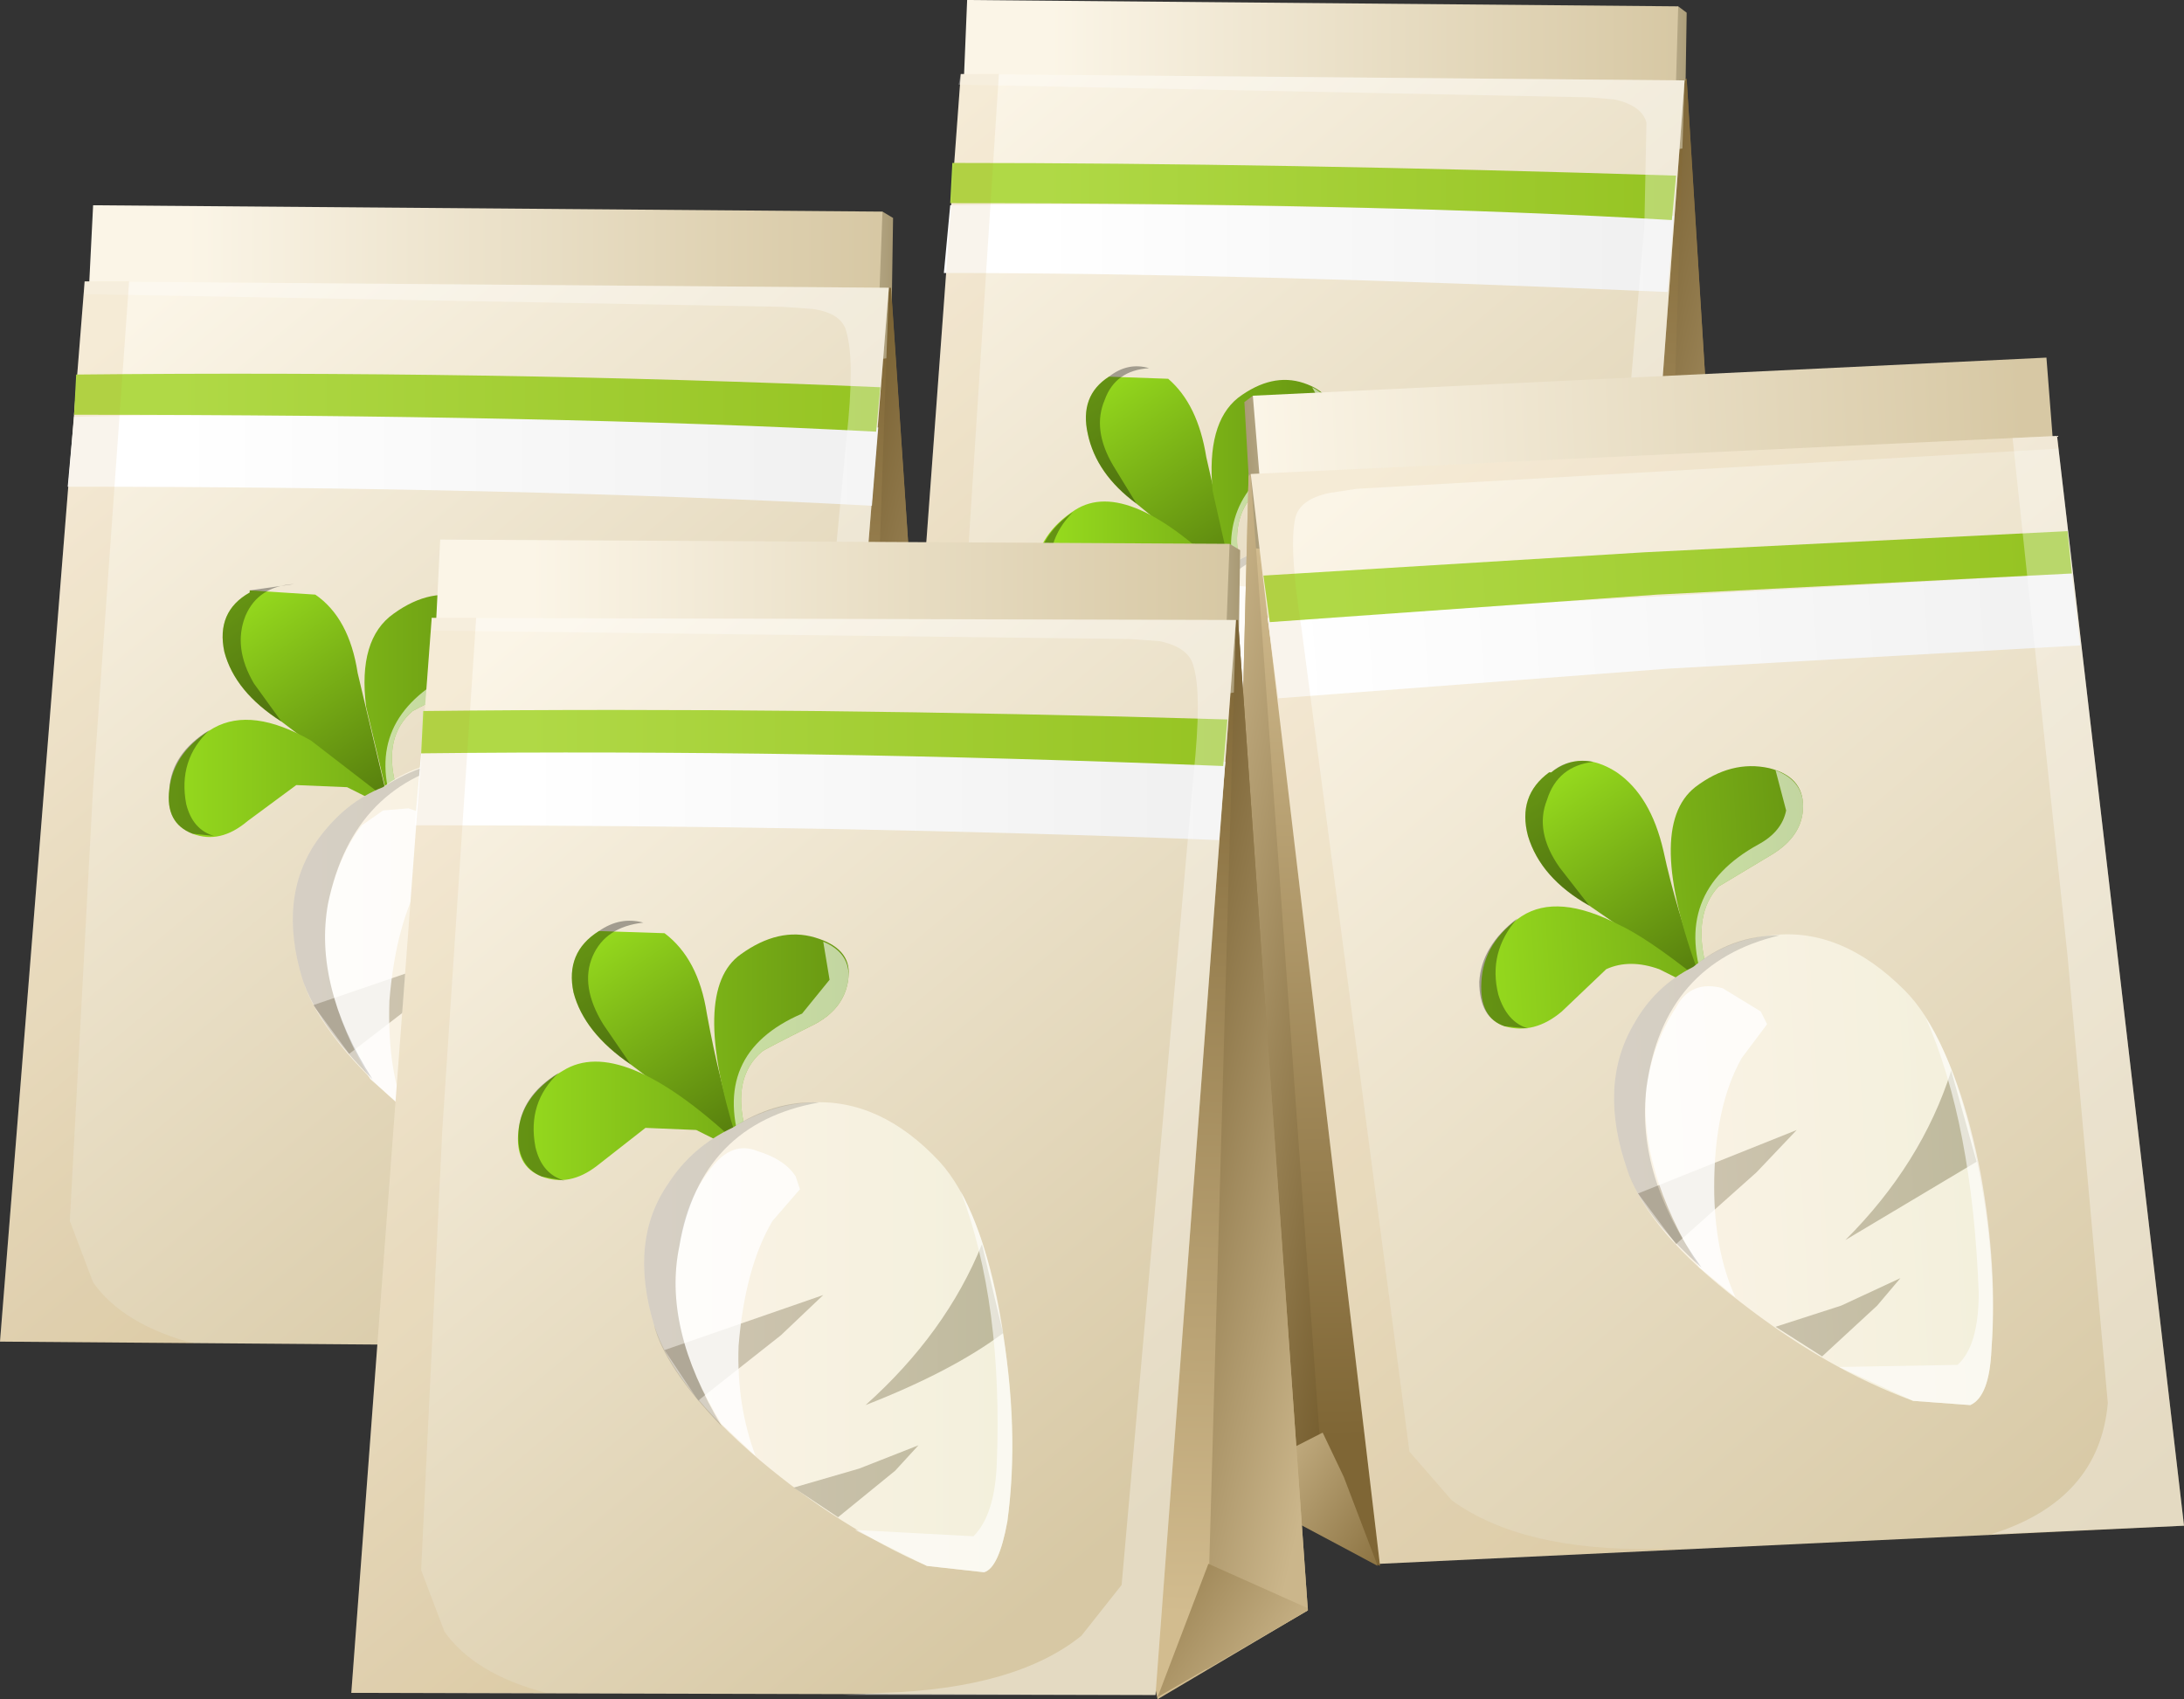 <?xml version="1.0" encoding="UTF-8" standalone="no"?>
<svg xmlns:xlink="http://www.w3.org/1999/xlink" height="40.15px" width="51.6px" xmlns="http://www.w3.org/2000/svg">
  <rect width="100%" height="100%" fill="#333333" stroke="none"/>
  <g transform="matrix(1.0, 0.0, 0.0, 1.0, 0.0, 0.0)">
    <use height="26.4" transform="matrix(1.0, 0.0, 0.0, 1.0, 20.9, 0.0)" width="20.35" xlink:href="#sprite0"/>
    <use height="27.05" transform="matrix(1.0, 0.0, 0.0, 1.0, 0.0, 4.85)" width="22.6" xlink:href="#sprite1"/>
    <use height="28.55" transform="matrix(1.0, 0.0, 0.0, 1.0, 28.9, 8.45)" width="22.7" xlink:href="#sprite2"/>
    <use height="27.4" transform="matrix(1.0, 0.0, 0.0, 1.0, 8.3, 12.75)" width="22.6" xlink:href="#sprite3"/>
  </g>
  <defs>
    <g id="sprite0" transform="matrix(1.0, 0.0, 0.0, 1.0, 0.0, 0.0)">
      <use height="26.4" transform="matrix(1.0, 0.0, 0.0, 1.0, 0.0, 0.0)" width="20.35" xlink:href="#shape0"/>
    </g>
    <g id="shape0" transform="matrix(1.0, 0.0, 0.0, 1.0, 0.0, 0.0)">
      <path d="M18.95 1.85 L20.35 24.4 17.1 26.4 13.3 7.0 18.95 1.85" fill="url(#gradient0)" fill-rule="evenodd" stroke="none"/>
      <path d="M15.65 3.3 L18.75 0.15 18.95 0.3 18.9 3.5 15.8 4.0 15.65 3.3" fill="url(#gradient1)" fill-rule="evenodd" stroke="none"/>
      <path d="M18.6 5.25 L1.75 4.85 1.95 0.0 18.75 0.15 18.6 5.25" fill="url(#gradient2)" fill-rule="evenodd" stroke="none"/>
      <path d="M18.9 1.9 L18.95 1.9 20.35 24.4 18.15 25.75 18.9 1.9" fill="url(#gradient3)" fill-rule="evenodd" stroke="none"/>
      <path d="M17.1 26.4 L18.2 23.35 20.35 24.4 17.1 26.4" fill="url(#gradient4)" fill-rule="evenodd" stroke="none"/>
      <path d="M18.9 1.9 L17.1 26.35 0.0 26.2 1.8 1.75 18.9 1.9" fill="url(#gradient5)" fill-rule="evenodd" stroke="none"/>
      <path d="M1.55 4.85 Q6.95 4.75 18.65 5.1 L18.5 6.9 Q8.3 6.45 1.4 6.45 L1.55 4.85" fill="url(#gradient6)" fill-rule="evenodd" stroke="none"/>
      <path d="M1.6 3.85 Q9.25 3.85 18.7 4.15 L18.6 5.2 Q11.8 4.8 1.55 4.8 L1.6 3.85" fill="url(#gradient7)" fill-rule="evenodd" stroke="none"/>
      <path d="M17.95 5.35 L18.0 2.9 Q17.9 2.5 17.25 2.35 L16.65 2.3 1.75 2.0 1.8 1.75 18.9 1.9 17.1 26.35 10.6 26.3 11.25 26.25 Q14.05 26.2 15.5 25.0 L16.35 23.85 17.95 5.35" fill="url(#gradient8)" fill-rule="evenodd" stroke="none"/>
      <path d="M1.8 1.75 L2.7 1.75 1.95 13.4 1.45 23.4 1.95 24.8 Q2.55 25.8 4.1 26.25 L0.0 26.2 1.8 1.75" fill="url(#gradient9)" fill-rule="evenodd" stroke="none"/>
      <path d="M5.3 8.9 L6.7 8.95 Q7.4 9.55 7.6 10.8 L8.25 13.65 8.4 13.9 8.25 13.8 8.3 13.95 8.15 13.7 5.95 11.9 Q5.0 11.2 4.8 10.25 4.6 9.35 5.3 8.9" fill="url(#gradient10)" fill-rule="evenodd" stroke="none"/>
      <path d="M6.25 8.7 Q5.45 8.75 5.2 9.45 4.9 10.15 5.4 11.0 L5.95 11.9 Q5.0 11.2 4.8 10.25 4.6 9.35 5.3 8.9 5.75 8.55 6.25 8.7" fill="url(#gradient11)" fill-rule="evenodd" stroke="none"/>
      <path d="M3.55 13.45 Q3.65 12.6 4.5 12.05 5.75 11.25 8.15 13.65 L8.3 13.8 8.2 13.6 7.75 11.6 Q7.6 10.0 8.35 9.4 9.15 8.8 9.9 9.05 10.65 9.3 10.6 9.95 10.55 10.65 9.9 11.0 L8.75 11.65 Q8.15 12.25 8.4 13.35 L8.35 13.9 7.9 13.7 7.35 13.4 6.25 13.35 5.25 14.2 Q4.65 14.7 4.05 14.45 3.5 14.25 3.55 13.45" fill="url(#gradient12)" fill-rule="evenodd" stroke="none"/>
      <path d="M3.6 13.45 Q3.65 12.65 4.45 12.1 3.75 12.8 3.95 13.8 4.0 14.35 4.55 14.55 L4.05 14.45 Q3.5 14.25 3.6 13.45" fill="url(#gradient13)" fill-rule="evenodd" stroke="none"/>
      <path d="M10.1 9.15 Q10.6 9.4 10.6 9.95 10.55 10.65 9.9 11.0 L8.75 11.65 Q8.15 12.25 8.4 13.35 L8.35 13.9 Q7.7 11.8 9.6 10.75 L10.25 10.0 Q10.35 9.55 10.1 9.15" fill="url(#gradient14)" fill-rule="evenodd" stroke="none"/>
      <path d="M8.1 13.4 Q8.9 12.85 9.8 12.8 11.3 12.75 12.55 14.2 13.45 15.25 13.85 17.85 14.2 20.25 13.95 22.35 13.75 23.35 13.4 23.55 L12.2 23.4 Q10.4 22.55 8.65 20.95 6.8 19.25 6.45 17.85 5.9 15.95 6.75 14.6 7.3 13.75 8.1 13.4" fill="url(#gradient15)" fill-rule="evenodd" stroke="none"/>
      <path d="M10.95 19.7 Q12.65 18.1 13.45 16.05 L13.85 18.1 Q12.75 18.95 10.95 19.7" fill="url(#gradient16)" fill-rule="evenodd" stroke="none"/>
      <path d="M10.35 22.3 L9.4 21.55 10.8 21.15 12.05 20.65 11.55 21.25 10.35 22.3" fill="url(#gradient17)" fill-rule="evenodd" stroke="none"/>
      <path d="M7.4 19.6 L6.65 18.4 10.05 17.2 9.15 18.1 7.4 19.55 7.4 19.6" fill="url(#gradient18)" fill-rule="evenodd" stroke="none"/>
      <path d="M12.95 14.85 Q13.65 16.15 13.9 18.4 L13.95 22.35 Q13.75 23.35 13.4 23.55 L12.2 23.4 10.7 22.55 13.2 22.65 Q13.65 22.25 13.7 21.05 L13.6 18.1 12.95 14.85" fill="url(#gradient19)" fill-rule="evenodd" stroke="none"/>
      <path d="M8.25 18.35 Q8.2 19.75 8.6 20.85 L7.85 20.15 Q6.65 17.9 6.95 16.05 7.2 14.95 7.65 14.3 8.05 13.7 8.7 13.9 L9.5 14.5 9.6 14.8 9.0 15.5 Q8.4 16.55 8.25 18.35" fill="url(#gradient20)" fill-rule="evenodd" stroke="none"/>
      <path d="M8.1 13.4 Q9.0 12.8 9.95 12.8 7.45 13.25 6.95 16.05 6.65 18.1 7.9 20.15 6.75 18.95 6.45 17.85 5.9 15.95 6.75 14.6 7.3 13.75 8.1 13.4" fill="url(#gradient21)" fill-rule="evenodd" stroke="none"/>
    </g>
    <linearGradient gradientTransform="matrix(-3.0E-4, 0.013, 0.013, 3.0E-4, 16.9, 13.4)" gradientUnits="userSpaceOnUse" id="gradient0" spreadMethod="pad" x1="-819.2" x2="819.2">
      <stop offset="0.0" stop-color="#7f6635"/>
      <stop offset="1.0" stop-color="#d2bc8f"/>
    </linearGradient>
    <linearGradient gradientTransform="matrix(0.002, 0.0, 0.0, -0.002, 17.5, 2.05)" gradientUnits="userSpaceOnUse" id="gradient1" spreadMethod="pad" x1="-819.2" x2="819.2">
      <stop offset="0.0" stop-color="#fbf5e7"/>
      <stop offset="1.0" stop-color="#a99a75"/>
    </linearGradient>
    <linearGradient gradientTransform="matrix(0.009, 0.0, 0.0, -0.009, 11.3, 2.6)" gradientUnits="userSpaceOnUse" id="gradient2" spreadMethod="pad" x1="-819.2" x2="819.2">
      <stop offset="0.0" stop-color="#fbf5e7"/>
      <stop offset="1.0" stop-color="#d7c8a4"/>
    </linearGradient>
    <linearGradient gradientTransform="matrix(0.004, 9.0E-4, 9.0E-4, -0.004, 18.85, 13.9)" gradientUnits="userSpaceOnUse" id="gradient3" spreadMethod="pad" x1="-819.2" x2="819.2">
      <stop offset="0.0" stop-color="#745c2d"/>
      <stop offset="1.0" stop-color="#cbb68b"/>
    </linearGradient>
    <linearGradient gradientTransform="matrix(0.002, 0.001, 0.001, -0.002, 17.45, 24.6)" gradientUnits="userSpaceOnUse" id="gradient4" spreadMethod="pad" x1="-819.2" x2="819.2">
      <stop offset="0.0" stop-color="#7d6330"/>
      <stop offset="1.0" stop-color="#cbb68b"/>
    </linearGradient>
    <linearGradient gradientTransform="matrix(0.01, 0.012, 0.012, -0.01, 8.85, 13.35)" gradientUnits="userSpaceOnUse" id="gradient5" spreadMethod="pad" x1="-819.2" x2="819.2">
      <stop offset="0.0" stop-color="#fbf5e7"/>
      <stop offset="1.0" stop-color="#d7c8a4"/>
    </linearGradient>
    <linearGradient gradientTransform="matrix(0.009, 0.0, 0.0, -0.009, 11.05, 5.85)" gradientUnits="userSpaceOnUse" id="gradient6" spreadMethod="pad" x1="-819.2" x2="819.2">
      <stop offset="0.0" stop-color="#ffffff"/>
      <stop offset="1.0" stop-color="#f0f0f0"/>
    </linearGradient>
    <linearGradient gradientTransform="matrix(0.009, 0.0, 0.0, -0.009, 11.15, 4.55)" gradientUnits="userSpaceOnUse" id="gradient7" spreadMethod="pad" x1="-819.2" x2="819.2">
      <stop offset="0.0" stop-color="#b0d946"/>
      <stop offset="1.0" stop-color="#96c423"/>
    </linearGradient>
    <linearGradient gradientTransform="matrix(0.011, 0.0, 0.0, -0.011, 10.25, 14.05)" gradientUnits="userSpaceOnUse" id="gradient8" spreadMethod="pad" x1="-819.2" x2="819.2">
      <stop offset="0.133" stop-color="#ffffff" stop-opacity="0.329"/>
      <stop offset="0.318" stop-color="#ffffff" stop-opacity="0.329"/>
    </linearGradient>
    <linearGradient gradientTransform="matrix(0.003, 0.0, 0.0, -0.003, 2.1, 14.0)" gradientUnits="userSpaceOnUse" id="gradient9" spreadMethod="pad" x1="-819.2" x2="819.2">
      <stop offset="0.282" stop-color="#be8824" stop-opacity="0.086"/>
      <stop offset="0.51" stop-color="#be8824" stop-opacity="0.086"/>
    </linearGradient>
    <linearGradient gradientTransform="matrix(0.002, 0.003, 0.003, -0.002, 6.75, 11.25)" gradientUnits="userSpaceOnUse" id="gradient10" spreadMethod="pad" x1="-819.2" x2="819.2">
      <stop offset="0.0" stop-color="#97dc1e"/>
      <stop offset="1.0" stop-color="#567d0d"/>
    </linearGradient>
    <linearGradient gradientTransform="matrix(9.0E-4, 0.0, 0.0, -9.0E-4, 5.5, 10.3)" gradientUnits="userSpaceOnUse" id="gradient11" spreadMethod="pad" x1="-819.2" x2="819.2">
      <stop offset="0.133" stop-color="#000000" stop-opacity="0.329"/>
      <stop offset="0.51" stop-color="#000000" stop-opacity="0.329"/>
    </linearGradient>
    <linearGradient gradientTransform="matrix(0.004, 0.0, 0.0, -0.004, 7.1, 11.8)" gradientUnits="userSpaceOnUse" id="gradient12" spreadMethod="pad" x1="-819.2" x2="819.2">
      <stop offset="0.0" stop-color="#97dc1e"/>
      <stop offset="1.0" stop-color="#679512"/>
    </linearGradient>
    <linearGradient gradientTransform="matrix(6.0E-4, 0.0, 0.0, -6.0E-4, 4.05, 13.35)" gradientUnits="userSpaceOnUse" id="gradient13" spreadMethod="pad" x1="-819.2" x2="819.2">
      <stop offset="0.133" stop-color="#000000" stop-opacity="0.329"/>
      <stop offset="0.51" stop-color="#000000" stop-opacity="0.329"/>
    </linearGradient>
    <linearGradient gradientTransform="matrix(0.002, 0.0, 0.0, -0.002, 9.35, 11.55)" gradientUnits="userSpaceOnUse" id="gradient14" spreadMethod="pad" x1="-819.2" x2="819.2">
      <stop offset="0.318" stop-color="#ffffff" stop-opacity="0.6"/>
      <stop offset="0.62" stop-color="#ffffff" stop-opacity="0.6"/>
    </linearGradient>
    <linearGradient gradientTransform="matrix(0.005, 0.0, 0.0, -0.005, 10.15, 18.2)" gradientUnits="userSpaceOnUse" id="gradient15" spreadMethod="pad" x1="-819.2" x2="819.2">
      <stop offset="0.0" stop-color="#fbf3e6"/>
      <stop offset="1.0" stop-color="#f3f0dc"/>
    </linearGradient>
    <linearGradient gradientTransform="matrix(0.005, 0.0, 0.0, -0.005, 10.3, 17.85)" gradientUnits="userSpaceOnUse" id="gradient16" spreadMethod="pad" x1="-819.2" x2="819.2">
      <stop offset="0.0" stop-color="#d0c6b3"/>
      <stop offset="1.0" stop-color="#bfba9d"/>
    </linearGradient>
    <linearGradient gradientTransform="matrix(0.005, 0.0, 0.0, -0.005, 10.3, 21.45)" gradientUnits="userSpaceOnUse" id="gradient17" spreadMethod="pad" x1="-819.2" x2="819.2">
      <stop offset="0.0" stop-color="#d0c6b3"/>
      <stop offset="1.0" stop-color="#bfba9d"/>
    </linearGradient>
    <linearGradient gradientTransform="matrix(0.005, 0.0, 0.0, -0.005, 10.3, 18.4)" gradientUnits="userSpaceOnUse" id="gradient18" spreadMethod="pad" x1="-819.2" x2="819.2">
      <stop offset="0.0" stop-color="#d0c6b3"/>
      <stop offset="1.0" stop-color="#bfba9d"/>
    </linearGradient>
    <linearGradient gradientTransform="matrix(0.002, 0.0, 0.0, -0.002, 12.4, 19.25)" gradientUnits="userSpaceOnUse" id="gradient19" spreadMethod="pad" x1="-819.2" x2="819.2">
      <stop offset="0.318" stop-color="#ffffff" stop-opacity="0.6"/>
      <stop offset="0.62" stop-color="#ffffff" stop-opacity="0.6"/>
    </linearGradient>
    <linearGradient gradientTransform="matrix(0.002, 0.0, 0.0, -0.002, 8.25, 17.35)" gradientUnits="userSpaceOnUse" id="gradient20" spreadMethod="pad" x1="-819.2" x2="819.2">
      <stop offset="0.792" stop-color="#ffffff" stop-opacity="0.8"/>
      <stop offset="0.902" stop-color="#ffffff" stop-opacity="0.8"/>
    </linearGradient>
    <linearGradient gradientTransform="matrix(0.002, 0.0, 0.0, -0.002, 8.1, 16.45)" gradientUnits="userSpaceOnUse" id="gradient21" spreadMethod="pad" x1="-819.2" x2="819.2">
      <stop offset="0.051" stop-color="#000000" stop-opacity="0.149"/>
      <stop offset="0.133" stop-color="#000000" stop-opacity="0.149"/>
    </linearGradient>
    <g id="sprite1" transform="matrix(1.0, 0.0, 0.0, 1.0, 0.0, 0.0)">
      <use height="27.05" transform="matrix(1.0, 0.0, 0.0, 1.0, 0.0, 0.0)" width="22.6" xlink:href="#shape1"/>
    </g>
    <g id="shape1" transform="matrix(1.0, 0.0, 0.0, 1.0, 0.0, 0.0)">
      <path d="M21.05 1.9 L22.6 25.0 19.0 27.05 14.8 7.2 21.05 1.9" fill="url(#gradient22)" fill-rule="evenodd" stroke="none"/>
      <path d="M17.4 3.4 L20.85 0.15 21.1 0.3 21.05 3.6 17.6 4.1 17.4 3.4" fill="url(#gradient23)" fill-rule="evenodd" stroke="none"/>
      <path d="M20.65 5.4 L1.95 5.0 2.2 0.0 20.85 0.15 20.65 5.4" fill="url(#gradient24)" fill-rule="evenodd" stroke="none"/>
      <path d="M21.0 1.95 L21.05 1.95 22.6 25.0 20.2 26.4 20.3 22.0 21.0 1.95" fill="url(#gradient25)" fill-rule="evenodd" stroke="none"/>
      <path d="M19.05 27.05 L20.25 23.95 22.6 25.0 19.05 27.05" fill="url(#gradient26)" fill-rule="evenodd" stroke="none"/>
      <path d="M19.0 27.0 L0.0 26.85 2.0 1.8 21.0 1.95 19.0 27.0" fill="url(#gradient27)" fill-rule="evenodd" stroke="none"/>
      <path d="M20.75 5.25 L20.6 7.1 Q12.05 6.65 1.6 6.65 L1.75 5.0 Q6.7 4.85 20.75 5.25" fill="url(#gradient28)" fill-rule="evenodd" stroke="none"/>
      <path d="M20.8 4.3 L20.7 5.35 Q13.1 4.95 1.75 4.95 L1.8 4.0 Q11.5 3.9 20.8 4.3" fill="url(#gradient29)" fill-rule="evenodd" stroke="none"/>
      <path d="M20.0 5.5 Q20.2 3.7 20.0 3.0 19.9 2.55 19.2 2.45 L18.5 2.4 2.0 2.1 2.0 1.8 21.0 1.95 19.0 27.0 11.8 26.95 12.5 26.9 Q15.65 26.85 17.25 25.65 L18.2 24.45 20.0 5.5" fill="url(#gradient30)" fill-rule="evenodd" stroke="none"/>
      <path d="M2.0 1.8 L3.05 1.8 2.2 13.75 1.65 24.0 2.2 25.45 Q2.9 26.45 4.6 26.9 L0.0 26.85 2.0 1.8" fill="url(#gradient31)" fill-rule="evenodd" stroke="none"/>
      <path d="M6.65 12.2 Q5.55 11.5 5.3 10.55 5.1 9.6 5.9 9.15 L5.9 9.1 7.45 9.2 Q8.25 9.75 8.45 11.05 L9.15 14.0 9.35 14.25 9.2 14.15 9.25 14.3 9.1 14.05 6.65 12.2" fill="url(#gradient32)" fill-rule="evenodd" stroke="none"/>
      <path d="M6.95 8.95 Q6.1 9.0 5.8 9.7 5.5 10.45 6.0 11.3 L6.65 12.2 Q5.55 11.5 5.3 10.55 5.1 9.6 5.9 9.15 L5.9 9.1 6.95 8.95" fill="url(#gradient33)" fill-rule="evenodd" stroke="none"/>
      <path d="M7.0 13.7 L5.85 14.55 Q5.2 15.1 4.55 14.85 3.9 14.6 4.0 13.8 4.1 12.9 5.05 12.35 5.95 11.85 7.35 12.65 L9.1 14.0 9.2 14.15 9.15 13.95 8.65 11.85 Q8.45 10.25 9.3 9.65 10.2 9.0 11.05 9.3 11.85 9.55 11.8 10.2 11.75 10.9 11.0 11.3 L9.75 11.95 Q9.05 12.55 9.35 13.7 L9.3 14.25 8.8 14.05 8.2 13.75 7.0 13.7" fill="url(#gradient34)" fill-rule="evenodd" stroke="none"/>
      <path d="M4.4 14.15 Q4.55 14.75 5.05 14.9 L4.55 14.85 Q3.9 14.6 4.0 13.8 4.05 12.95 4.95 12.4 4.2 13.1 4.4 14.15" fill="url(#gradient35)" fill-rule="evenodd" stroke="none"/>
      <path d="M11.25 9.35 Q11.8 9.65 11.8 10.2 11.75 10.9 11.0 11.3 L9.75 11.95 Q9.05 12.55 9.35 13.7 L9.3 14.25 Q8.55 12.15 10.7 11.05 11.25 10.8 11.4 10.3 11.5 9.8 11.25 9.35" fill="url(#gradient36)" fill-rule="evenodd" stroke="none"/>
      <path d="M7.15 18.3 Q6.55 16.35 7.5 15.0 8.15 14.1 9.05 13.75 9.85 13.15 10.9 13.1 12.55 13.05 13.95 14.55 14.95 15.65 15.4 18.3 15.8 20.75 15.5 22.9 15.3 23.9 14.95 24.15 L13.6 23.95 Q11.6 23.15 9.65 21.45 7.6 19.7 7.15 18.3" fill="url(#gradient37)" fill-rule="evenodd" stroke="none"/>
      <path d="M12.2 20.2 Q14.1 18.55 14.95 16.45 L15.4 18.55 Q14.2 19.45 12.2 20.2" fill="url(#gradient38)" fill-rule="evenodd" stroke="none"/>
      <path d="M11.5 22.85 L10.45 22.1 12.0 21.7 13.45 21.15 12.85 21.75 11.5 22.85" fill="url(#gradient39)" fill-rule="evenodd" stroke="none"/>
      <path d="M11.2 17.6 L10.2 18.55 8.25 20.05 7.4 18.9 11.2 17.6" fill="url(#gradient40)" fill-rule="evenodd" stroke="none"/>
      <path d="M14.4 15.25 Q15.15 16.6 15.45 18.9 15.75 21.05 15.5 22.9 15.3 23.9 14.95 24.15 L13.6 23.95 11.9 23.1 14.7 23.25 Q15.2 22.75 15.25 21.55 L15.15 18.55 14.4 15.25" fill="url(#gradient41)" fill-rule="evenodd" stroke="none"/>
      <path d="M8.55 14.65 L9.05 14.3 9.65 14.25 Q10.3 14.45 10.55 14.85 L10.65 15.15 10.0 15.85 Q9.35 16.95 9.2 18.8 9.15 20.35 9.55 21.35 L8.75 20.65 Q7.4 18.35 7.75 16.5 8.0 15.35 8.55 14.65" fill="url(#gradient42)" fill-rule="evenodd" stroke="none"/>
      <path d="M7.15 18.3 Q6.55 16.35 7.5 15.0 8.15 14.1 9.05 13.75 10.05 13.1 11.1 13.1 8.35 13.6 7.75 16.5 7.4 18.45 8.8 20.65 7.5 19.35 7.15 18.3" fill="url(#gradient43)" fill-rule="evenodd" stroke="none"/>
    </g>
    <linearGradient gradientTransform="matrix(-4.0E-4, 0.014, 0.014, 4.0E-4, 18.75, 13.75)" gradientUnits="userSpaceOnUse" id="gradient22" spreadMethod="pad" x1="-819.2" x2="819.2">
      <stop offset="0.0" stop-color="#7f6635"/>
      <stop offset="1.0" stop-color="#d2bc8f"/>
    </linearGradient>
    <linearGradient gradientTransform="matrix(0.002, 0.0, 0.0, -0.002, 19.45, 2.15)" gradientUnits="userSpaceOnUse" id="gradient23" spreadMethod="pad" x1="-819.2" x2="819.2">
      <stop offset="0.0" stop-color="#fbf5e7"/>
      <stop offset="1.0" stop-color="#a99a75"/>
    </linearGradient>
    <linearGradient gradientTransform="matrix(0.01, 0.0, 0.0, -0.01, 12.55, 2.7)" gradientUnits="userSpaceOnUse" id="gradient24" spreadMethod="pad" x1="-819.2" x2="819.2">
      <stop offset="0.0" stop-color="#fbf5e7"/>
      <stop offset="1.0" stop-color="#d7c8a4"/>
    </linearGradient>
    <linearGradient gradientTransform="matrix(0.004, 0.001, 0.001, -0.004, 21.0, 14.25)" gradientUnits="userSpaceOnUse" id="gradient25" spreadMethod="pad" x1="-819.2" x2="819.2">
      <stop offset="0.0" stop-color="#745c2d"/>
      <stop offset="1.0" stop-color="#cbb68b"/>
    </linearGradient>
    <linearGradient gradientTransform="matrix(0.002, 0.002, 0.002, -0.002, 19.5, 25.2)" gradientUnits="userSpaceOnUse" id="gradient26" spreadMethod="pad" x1="-819.2" x2="819.2">
      <stop offset="0.0" stop-color="#7d6330"/>
      <stop offset="1.0" stop-color="#cbb68b"/>
    </linearGradient>
    <linearGradient gradientTransform="matrix(0.01, 0.012, 0.012, -0.01, 9.9, 13.7)" gradientUnits="userSpaceOnUse" id="gradient27" spreadMethod="pad" x1="-819.2" x2="819.2">
      <stop offset="0.0" stop-color="#fbf5e7"/>
      <stop offset="1.0" stop-color="#d7c8a4"/>
    </linearGradient>
    <linearGradient gradientTransform="matrix(0.01, 0.0, 0.0, -0.01, 12.35, 6.0)" gradientUnits="userSpaceOnUse" id="gradient28" spreadMethod="pad" x1="-819.2" x2="819.2">
      <stop offset="0.0" stop-color="#ffffff"/>
      <stop offset="1.0" stop-color="#f0f0f0"/>
    </linearGradient>
    <linearGradient gradientTransform="matrix(0.01, 0.0, 0.0, -0.01, 12.4, 4.7)" gradientUnits="userSpaceOnUse" id="gradient29" spreadMethod="pad" x1="-819.2" x2="819.2">
      <stop offset="0.0" stop-color="#b0d946"/>
      <stop offset="1.0" stop-color="#96c423"/>
    </linearGradient>
    <linearGradient gradientTransform="matrix(0.012, 0.0, 0.0, -0.012, 11.45, 14.4)" gradientUnits="userSpaceOnUse" id="gradient30" spreadMethod="pad" x1="-819.2" x2="819.2">
      <stop offset="0.133" stop-color="#ffffff" stop-opacity="0.329"/>
      <stop offset="0.318" stop-color="#ffffff" stop-opacity="0.329"/>
    </linearGradient>
    <linearGradient gradientTransform="matrix(0.003, 0.0, 0.0, -0.003, 2.35, 14.35)" gradientUnits="userSpaceOnUse" id="gradient31" spreadMethod="pad" x1="-819.2" x2="819.2">
      <stop offset="0.282" stop-color="#be8824" stop-opacity="0.086"/>
      <stop offset="0.51" stop-color="#be8824" stop-opacity="0.086"/>
    </linearGradient>
    <linearGradient gradientTransform="matrix(0.002, 0.003, 0.003, -0.002, 7.5, 11.55)" gradientUnits="userSpaceOnUse" id="gradient32" spreadMethod="pad" x1="-819.2" x2="819.2">
      <stop offset="0.0" stop-color="#97dc1e"/>
      <stop offset="1.0" stop-color="#567d0d"/>
    </linearGradient>
    <linearGradient gradientTransform="matrix(0.001, 0.0, 0.0, -0.001, 6.1, 10.55)" gradientUnits="userSpaceOnUse" id="gradient33" spreadMethod="pad" x1="-819.2" x2="819.2">
      <stop offset="0.133" stop-color="#000000" stop-opacity="0.329"/>
      <stop offset="0.51" stop-color="#000000" stop-opacity="0.329"/>
    </linearGradient>
    <linearGradient gradientTransform="matrix(0.005, 0.0, 0.0, -0.005, 7.9, 12.1)" gradientUnits="userSpaceOnUse" id="gradient34" spreadMethod="pad" x1="-819.2" x2="819.2">
      <stop offset="0.0" stop-color="#97dc1e"/>
      <stop offset="1.0" stop-color="#679512"/>
    </linearGradient>
    <linearGradient gradientTransform="matrix(7.0E-4, 0.0, 0.0, -7.0E-4, 4.55, 13.65)" gradientUnits="userSpaceOnUse" id="gradient35" spreadMethod="pad" x1="-819.2" x2="819.2">
      <stop offset="0.133" stop-color="#000000" stop-opacity="0.329"/>
      <stop offset="0.51" stop-color="#000000" stop-opacity="0.329"/>
    </linearGradient>
    <linearGradient gradientTransform="matrix(0.002, 0.0, 0.0, -0.002, 10.45, 11.85)" gradientUnits="userSpaceOnUse" id="gradient36" spreadMethod="pad" x1="-819.2" x2="819.2">
      <stop offset="0.318" stop-color="#ffffff" stop-opacity="0.6"/>
      <stop offset="0.62" stop-color="#ffffff" stop-opacity="0.6"/>
    </linearGradient>
    <linearGradient gradientTransform="matrix(0.005, 0.0, 0.0, -0.005, 11.3, 18.65)" gradientUnits="userSpaceOnUse" id="gradient37" spreadMethod="pad" x1="-819.2" x2="819.2">
      <stop offset="0.0" stop-color="#fbf3e6"/>
      <stop offset="1.0" stop-color="#f3f0dc"/>
    </linearGradient>
    <linearGradient gradientTransform="matrix(0.005, 0.0, 0.0, -0.005, 11.45, 18.3)" gradientUnits="userSpaceOnUse" id="gradient38" spreadMethod="pad" x1="-819.2" x2="819.2">
      <stop offset="0.0" stop-color="#d0c6b3"/>
      <stop offset="1.0" stop-color="#bfba9d"/>
    </linearGradient>
    <linearGradient gradientTransform="matrix(0.005, 0.0, 0.0, -0.005, 11.45, 22.0)" gradientUnits="userSpaceOnUse" id="gradient39" spreadMethod="pad" x1="-819.2" x2="819.2">
      <stop offset="0.0" stop-color="#d0c6b3"/>
      <stop offset="1.0" stop-color="#bfba9d"/>
    </linearGradient>
    <linearGradient gradientTransform="matrix(0.005, 0.0, 0.0, -0.005, 11.45, 18.85)" gradientUnits="userSpaceOnUse" id="gradient40" spreadMethod="pad" x1="-819.2" x2="819.2">
      <stop offset="0.0" stop-color="#d0c6b3"/>
      <stop offset="1.0" stop-color="#bfba9d"/>
    </linearGradient>
    <linearGradient gradientTransform="matrix(0.002, 0.0, 0.0, -0.002, 13.75, 19.7)" gradientUnits="userSpaceOnUse" id="gradient41" spreadMethod="pad" x1="-819.2" x2="819.2">
      <stop offset="0.318" stop-color="#ffffff" stop-opacity="0.6"/>
      <stop offset="0.62" stop-color="#ffffff" stop-opacity="0.6"/>
    </linearGradient>
    <linearGradient gradientTransform="matrix(0.002, 0.0, 0.0, -0.002, 9.15, 17.8)" gradientUnits="userSpaceOnUse" id="gradient42" spreadMethod="pad" x1="-819.2" x2="819.2">
      <stop offset="0.792" stop-color="#ffffff" stop-opacity="0.8"/>
      <stop offset="0.902" stop-color="#ffffff" stop-opacity="0.8"/>
    </linearGradient>
    <linearGradient gradientTransform="matrix(0.003, 0.0, 0.0, -0.003, 9.0, 16.9)" gradientUnits="userSpaceOnUse" id="gradient43" spreadMethod="pad" x1="-819.2" x2="819.2">
      <stop offset="0.051" stop-color="#000000" stop-opacity="0.149"/>
      <stop offset="0.133" stop-color="#000000" stop-opacity="0.149"/>
    </linearGradient>
    <g id="sprite2" transform="matrix(1.0, 0.0, 0.0, 1.0, 0.0, 0.0)">
      <use height="28.55" transform="matrix(1.0, 0.0, 0.0, 1.0, 0.0, 0.0)" width="22.7" xlink:href="#shape2"/>
    </g>
    <g id="shape2" transform="matrix(1.0, 0.0, 0.0, 1.0, 0.0, 0.0)">
      <path d="M7.1 7.95 L3.7 28.55 0.0 26.6 0.6 2.75 7.1 7.95" fill="url(#gradient44)" fill-rule="evenodd" stroke="none"/>
      <path d="M4.35 4.15 L4.15 4.85 0.7 4.5 0.5 1.05 0.7 0.9 4.35 4.15" fill="url(#gradient45)" fill-rule="evenodd" stroke="none"/>
      <path d="M0.7 0.9 L19.45 0.0 19.85 5.15 1.15 6.3 0.7 0.9" fill="url(#gradient46)" fill-rule="evenodd" stroke="none"/>
      <path d="M0.65 2.75 L2.45 27.9 0.0 26.6 0.6 2.8 0.65 2.75" fill="url(#gradient47)" fill-rule="evenodd" stroke="none"/>
      <path d="M3.65 28.55 L0.0 26.6 2.35 25.4 2.85 26.45 3.65 28.55" fill="url(#gradient48)" fill-rule="evenodd" stroke="none"/>
      <path d="M0.65 2.75 L19.7 1.85 22.7 27.6 3.7 28.5 0.65 2.75" fill="url(#gradient49)" fill-rule="evenodd" stroke="none"/>
      <path d="M1.05 6.15 L20.05 5.1 20.25 6.8 10.5 7.35 1.3 8.05 1.05 6.15" fill="url(#gradient50)" fill-rule="evenodd" stroke="none"/>
      <path d="M9.95 4.6 L19.95 4.1 20.05 5.1 10.25 5.6 1.1 6.25 0.95 5.15 9.95 4.6" fill="url(#gradient51)" fill-rule="evenodd" stroke="none"/>
      <path d="M1.7 3.8 Q1.55 4.5 1.85 6.4 L4.4 25.85 5.4 27.0 Q7.05 28.2 10.2 28.15 L11.05 28.15 3.7 28.5 0.65 2.75 19.7 1.85 19.75 2.15 3.15 3.1 2.5 3.2 Q1.8 3.35 1.7 3.8" fill="url(#gradient52)" fill-rule="evenodd" stroke="none"/>
      <path d="M19.7 1.85 L22.7 27.6 18.15 27.8 Q20.7 27.0 20.9 24.7 L19.95 14.15 18.65 1.9 19.7 1.85" fill="url(#gradient53)" fill-rule="evenodd" stroke="none"/>
      <path d="M10.4 11.65 Q10.7 13.05 11.3 14.65 L11.45 14.9 11.35 14.8 11.4 14.95 11.2 14.7 8.65 12.95 Q7.5 12.3 7.2 11.3 6.95 10.35 7.7 9.8 L7.75 9.8 Q8.45 9.25 9.3 9.8 10.1 10.35 10.4 11.65" fill="url(#gradient54)" fill-rule="evenodd" stroke="none"/>
      <path d="M8.75 9.55 Q7.9 9.65 7.65 10.45 7.35 11.2 7.95 12.05 L8.65 12.95 Q7.5 12.3 7.2 11.3 6.95 10.35 7.7 9.8 L7.75 9.8 Q8.15 9.45 8.75 9.55" fill="url(#gradient55)" fill-rule="evenodd" stroke="none"/>
      <path d="M11.15 10.15 Q12.0 9.5 12.9 9.7 13.7 9.9 13.7 10.6 13.7 11.3 12.95 11.75 L11.7 12.5 Q11.1 13.15 11.4 14.35 L11.45 14.9 10.9 14.75 10.3 14.45 Q9.6 14.2 9.05 14.45 L8.0 15.45 Q7.35 16.0 6.65 15.8 6.05 15.6 6.1 14.75 6.15 13.8 7.05 13.2 7.9 12.65 9.35 13.4 10.0 13.7 11.2 14.65 L11.35 14.8 11.25 14.6 Q9.95 11.1 11.15 10.15" fill="url(#gradient56)" fill-rule="evenodd" stroke="none"/>
      <path d="M6.5 15.05 Q6.7 15.7 7.2 15.85 L6.65 15.8 Q6.05 15.6 6.05 14.75 6.1 13.9 6.95 13.25 6.25 14.05 6.5 15.05" fill="url(#gradient57)" fill-rule="evenodd" stroke="none"/>
      <path d="M13.05 9.75 Q13.7 10.0 13.7 10.6 13.7 11.3 12.95 11.75 L11.7 12.5 Q11.1 13.15 11.4 14.35 L11.45 14.9 11.4 14.9 Q10.55 12.65 12.65 11.5 13.2 11.2 13.3 10.7 L13.05 9.75" fill="url(#gradient58)" fill-rule="evenodd" stroke="none"/>
      <path d="M9.7 15.75 Q10.2 14.85 11.1 14.4 11.9 13.75 12.95 13.65 14.6 13.45 16.1 14.95 17.15 16.0 17.75 18.7 18.3 21.2 18.15 23.45 18.1 24.55 17.65 24.75 L16.3 24.65 Q14.25 23.9 12.2 22.3 10.05 20.65 9.55 19.2 8.85 17.2 9.7 15.75" fill="url(#gradient59)" fill-rule="evenodd" stroke="none"/>
      <path d="M14.7 20.85 Q16.5 19.05 17.2 16.85 L17.8 19.0 14.7 20.85" fill="url(#gradient60)" fill-rule="evenodd" stroke="none"/>
      <path d="M14.15 23.6 L13.05 22.9 14.6 22.4 16.0 21.75 15.45 22.4 14.15 23.6" fill="url(#gradient61)" fill-rule="evenodd" stroke="none"/>
      <path d="M10.7 20.95 L9.8 19.75 13.55 18.25 12.6 19.25 10.75 20.9 10.7 20.95" fill="url(#gradient62)" fill-rule="evenodd" stroke="none"/>
      <path d="M16.6 15.6 Q17.45 16.95 17.9 19.3 18.3 21.55 18.15 23.45 18.1 24.55 17.65 24.75 L16.3 24.65 14.55 23.85 17.35 23.8 Q17.85 23.35 17.85 22.1 17.7 18.1 16.6 15.6" fill="url(#gradient63)" fill-rule="evenodd" stroke="none"/>
      <path d="M10.7 15.35 Q11.05 14.7 11.8 14.9 L12.7 15.45 12.85 15.75 12.25 16.55 Q11.6 17.7 11.6 19.6 11.6 21.1 12.1 22.2 L11.25 21.5 Q9.8 19.15 10.0 17.25 10.15 16.2 10.7 15.35" fill="url(#gradient64)" fill-rule="evenodd" stroke="none"/>
      <path d="M10.0 17.25 Q9.75 19.35 11.3 21.5 9.9 20.25 9.55 19.2 8.85 17.2 9.7 15.75 10.2 14.85 11.1 14.4 12.0 13.65 13.15 13.65 10.4 14.3 10.0 17.25" fill="url(#gradient65)" fill-rule="evenodd" stroke="none"/>
    </g>
    <linearGradient gradientTransform="matrix(-3.0E-4, -0.013, 0.014, -3.0E-4, 3.4, 14.85)" gradientUnits="userSpaceOnUse" id="gradient44" spreadMethod="pad" x1="-819.2" x2="819.2">
      <stop offset="0.0" stop-color="#7f6635"/>
      <stop offset="1.0" stop-color="#d2bc8f"/>
    </linearGradient>
    <linearGradient gradientTransform="matrix(-0.002, 1.0E-4, -1.0E-4, -0.002, 2.2, 2.9)" gradientUnits="userSpaceOnUse" id="gradient45" spreadMethod="pad" x1="-819.2" x2="819.2">
      <stop offset="0.0" stop-color="#fbf5e7"/>
      <stop offset="1.0" stop-color="#a99a75"/>
    </linearGradient>
    <linearGradient gradientTransform="matrix(0.011, -5.0E-4, -5.0E-4, -0.011, 9.95, 3.15)" gradientUnits="userSpaceOnUse" id="gradient46" spreadMethod="pad" x1="-819.2" x2="819.2">
      <stop offset="0.0" stop-color="#fbf5e7"/>
      <stop offset="1.0" stop-color="#d7c8a4"/>
    </linearGradient>
    <linearGradient gradientTransform="matrix(-0.004, -8.0E-4, 8.0E-4, -0.004, 1.15, 15.45)" gradientUnits="userSpaceOnUse" id="gradient47" spreadMethod="pad" x1="-819.2" x2="819.2">
      <stop offset="0.0" stop-color="#745c2d"/>
      <stop offset="1.0" stop-color="#cbb68b"/>
    </linearGradient>
    <linearGradient gradientTransform="matrix(-0.003, -0.001, 0.002, -0.003, 3.1, 26.65)" gradientUnits="userSpaceOnUse" id="gradient48" spreadMethod="pad" x1="-819.2" x2="819.2">
      <stop offset="0.0" stop-color="#7d6330"/>
      <stop offset="1.0" stop-color="#cbb68b"/>
    </linearGradient>
    <linearGradient gradientTransform="matrix(0.012, 0.014, 0.014, -0.012, 11.85, 15.35)" gradientUnits="userSpaceOnUse" id="gradient49" spreadMethod="pad" x1="-819.2" x2="819.2">
      <stop offset="0.0" stop-color="#fbf5e7"/>
      <stop offset="1.0" stop-color="#d7c8a4"/>
    </linearGradient>
    <linearGradient gradientTransform="matrix(0.012, -9.0E-4, -9.0E-4, -0.012, 11.35, 6.45)" gradientUnits="userSpaceOnUse" id="gradient50" spreadMethod="pad" x1="-819.2" x2="819.2">
      <stop offset="0.0" stop-color="#ffffff"/>
      <stop offset="1.0" stop-color="#f0f0f0"/>
    </linearGradient>
    <linearGradient gradientTransform="matrix(0.01, -5.0E-4, -5.0E-4, -0.01, 10.85, 5.15)" gradientUnits="userSpaceOnUse" id="gradient51" spreadMethod="pad" x1="-819.2" x2="819.2">
      <stop offset="0.0" stop-color="#b0d946"/>
      <stop offset="1.0" stop-color="#96c423"/>
    </linearGradient>
    <linearGradient gradientTransform="matrix(-0.012, 5.0E-4, -5.0E-4, -0.012, 10.75, 15.2)" gradientUnits="userSpaceOnUse" id="gradient52" spreadMethod="pad" x1="-819.2" x2="819.2">
      <stop offset="0.282" stop-color="#be8824" stop-opacity="0.086"/>
      <stop offset="0.51" stop-color="#be8824" stop-opacity="0.086"/>
    </linearGradient>
    <linearGradient gradientTransform="matrix(-0.003, 1.0E-4, -1.0E-4, -0.003, 19.85, 14.8)" gradientUnits="userSpaceOnUse" id="gradient53" spreadMethod="pad" x1="-819.2" x2="819.2">
      <stop offset="0.133" stop-color="#ffffff" stop-opacity="0.329"/>
      <stop offset="0.318" stop-color="#ffffff" stop-opacity="0.329"/>
    </linearGradient>
    <linearGradient gradientTransform="matrix(0.002, 0.003, 0.003, -0.002, 9.45, 12.25)" gradientUnits="userSpaceOnUse" id="gradient54" spreadMethod="pad" x1="-819.2" x2="819.2">
      <stop offset="0.0" stop-color="#97dc1e"/>
      <stop offset="1.0" stop-color="#567d0d"/>
    </linearGradient>
    <linearGradient gradientTransform="matrix(0.001, -1.0E-4, -1.0E-4, -0.001, 8.0, 11.25)" gradientUnits="userSpaceOnUse" id="gradient55" spreadMethod="pad" x1="-819.2" x2="819.2">
      <stop offset="0.133" stop-color="#000000" stop-opacity="0.329"/>
      <stop offset="0.51" stop-color="#000000" stop-opacity="0.329"/>
    </linearGradient>
    <linearGradient gradientTransform="matrix(0.005, -3.0E-4, -3.0E-4, -0.005, 9.9, 12.75)" gradientUnits="userSpaceOnUse" id="gradient56" spreadMethod="pad" x1="-819.2" x2="819.2">
      <stop offset="0.0" stop-color="#97dc1e"/>
      <stop offset="1.0" stop-color="#679512"/>
    </linearGradient>
    <linearGradient gradientTransform="matrix(7.0E-4, 0.0, 0.0, -7.0E-4, 6.6, 14.55)" gradientUnits="userSpaceOnUse" id="gradient57" spreadMethod="pad" x1="-819.2" x2="819.2">
      <stop offset="0.133" stop-color="#000000" stop-opacity="0.329"/>
      <stop offset="0.51" stop-color="#000000" stop-opacity="0.329"/>
    </linearGradient>
    <linearGradient gradientTransform="matrix(0.002, -1.0E-4, -1.0E-4, -0.002, 12.4, 12.35)" gradientUnits="userSpaceOnUse" id="gradient58" spreadMethod="pad" x1="-819.2" x2="819.2">
      <stop offset="0.318" stop-color="#ffffff" stop-opacity="0.6"/>
      <stop offset="0.62" stop-color="#ffffff" stop-opacity="0.6"/>
    </linearGradient>
    <linearGradient gradientTransform="matrix(0.005, -3.0E-4, -3.0E-4, -0.005, 13.65, 19.3)" gradientUnits="userSpaceOnUse" id="gradient59" spreadMethod="pad" x1="-819.2" x2="819.2">
      <stop offset="0.0" stop-color="#fbf3e6"/>
      <stop offset="1.0" stop-color="#f3f0dc"/>
    </linearGradient>
    <linearGradient gradientTransform="matrix(0.005, -3.0E-4, -3.0E-4, -0.005, 13.85, 18.95)" gradientUnits="userSpaceOnUse" id="gradient60" spreadMethod="pad" x1="-819.2" x2="819.2">
      <stop offset="0.0" stop-color="#d0c6b3"/>
      <stop offset="1.0" stop-color="#bfba9d"/>
    </linearGradient>
    <linearGradient gradientTransform="matrix(0.005, -3.0E-4, -3.0E-4, -0.005, 14.05, 22.75)" gradientUnits="userSpaceOnUse" id="gradient61" spreadMethod="pad" x1="-819.2" x2="819.2">
      <stop offset="0.0" stop-color="#d0c6b3"/>
      <stop offset="1.0" stop-color="#bfba9d"/>
    </linearGradient>
    <linearGradient gradientTransform="matrix(0.005, -3.0E-4, -3.0E-4, -0.005, 13.85, 19.5)" gradientUnits="userSpaceOnUse" id="gradient62" spreadMethod="pad" x1="-819.2" x2="819.2">
      <stop offset="0.0" stop-color="#d0c6b3"/>
      <stop offset="1.0" stop-color="#bfba9d"/>
    </linearGradient>
    <linearGradient gradientTransform="matrix(0.002, -1.0E-4, -1.0E-4, -0.002, 16.25, 20.25)" gradientUnits="userSpaceOnUse" id="gradient63" spreadMethod="pad" x1="-819.2" x2="819.2">
      <stop offset="0.318" stop-color="#ffffff" stop-opacity="0.6"/>
      <stop offset="0.62" stop-color="#ffffff" stop-opacity="0.6"/>
    </linearGradient>
    <linearGradient gradientTransform="matrix(0.002, -1.0E-4, -1.0E-4, -0.002, 11.5, 18.55)" gradientUnits="userSpaceOnUse" id="gradient64" spreadMethod="pad" x1="-819.2" x2="819.2">
      <stop offset="0.792" stop-color="#ffffff" stop-opacity="0.8"/>
      <stop offset="0.902" stop-color="#ffffff" stop-opacity="0.8"/>
    </linearGradient>
    <linearGradient gradientTransform="matrix(0.003, -1.0E-4, -1.0E-4, -0.003, 11.3, 17.6)" gradientUnits="userSpaceOnUse" id="gradient65" spreadMethod="pad" x1="-819.2" x2="819.2">
      <stop offset="0.051" stop-color="#000000" stop-opacity="0.149"/>
      <stop offset="0.133" stop-color="#000000" stop-opacity="0.149"/>
    </linearGradient>
    <g id="sprite3" transform="matrix(1.0, 0.0, 0.0, 1.0, 0.0, 0.0)">
      <use height="27.4" transform="matrix(1.0, 0.0, 0.0, 1.0, 0.0, 0.0)" width="22.6" xlink:href="#shape3"/>
    </g>
    <g id="shape3" transform="matrix(1.0, 0.0, 0.0, 1.0, 0.0, 0.0)">
      <path d="M14.7 7.3 L20.95 1.9 22.6 25.3 19.05 27.4 14.7 7.3" fill="url(#gradient66)" fill-rule="evenodd" stroke="none"/>
      <path d="M21.0 0.25 L20.95 3.6 17.5 4.1 17.3 3.4 20.75 0.1 21.0 0.25" fill="url(#gradient67)" fill-rule="evenodd" stroke="none"/>
      <path d="M20.75 0.1 L20.55 5.4 1.85 5.05 2.1 0.0 20.75 0.1" fill="url(#gradient68)" fill-rule="evenodd" stroke="none"/>
      <path d="M20.2 26.7 L20.9 1.9 20.95 1.9 22.6 25.3 20.2 26.7" fill="url(#gradient69)" fill-rule="evenodd" stroke="none"/>
      <path d="M19.05 27.35 L20.25 24.2 22.6 25.25 22.6 25.3 19.05 27.35" fill="url(#gradient70)" fill-rule="evenodd" stroke="none"/>
      <path d="M19.0 27.3 L0.0 27.25 1.9 1.85 20.9 1.9 19.0 27.3" fill="url(#gradient71)" fill-rule="evenodd" stroke="none"/>
      <path d="M1.65 5.05 Q8.7 4.9 20.65 5.25 L20.5 7.1 Q11.65 6.75 1.5 6.75 L1.65 5.05" fill="url(#gradient72)" fill-rule="evenodd" stroke="none"/>
      <path d="M1.7 4.05 Q10.65 3.95 20.7 4.25 L20.6 5.35 Q10.6 4.95 1.65 5.05 L1.7 4.05" fill="url(#gradient73)" fill-rule="evenodd" stroke="none"/>
      <path d="M18.2 24.7 L19.9 5.55 Q20.1 3.65 19.9 3.0 19.8 2.55 19.1 2.4 L18.4 2.35 1.9 2.15 1.9 1.85 20.9 1.9 19.0 27.3 11.65 27.3 12.55 27.25 Q15.7 27.15 17.25 25.9 L18.2 24.7" fill="url(#gradient74)" fill-rule="evenodd" stroke="none"/>
      <path d="M1.9 1.85 L2.95 1.85 2.15 13.95 1.65 24.35 2.2 25.8 Q2.9 26.8 4.6 27.25 L0.0 27.25 1.9 1.85" fill="url(#gradient75)" fill-rule="evenodd" stroke="none"/>
      <path d="M5.85 9.25 L7.4 9.3 Q8.2 9.9 8.4 11.2 8.7 12.85 9.15 14.2 L9.3 14.45 9.15 14.35 9.2 14.5 9.05 14.25 6.6 12.4 Q5.5 11.65 5.25 10.7 5.05 9.75 5.85 9.25" fill="url(#gradient76)" fill-rule="evenodd" stroke="none"/>
      <path d="M6.9 9.05 Q6.0 9.15 5.7 9.85 5.4 10.55 5.95 11.45 L6.6 12.4 Q5.5 11.65 5.25 10.7 5.05 9.75 5.85 9.25 6.35 8.9 6.9 9.05" fill="url(#gradient77)" fill-rule="evenodd" stroke="none"/>
      <path d="M10.95 9.4 Q11.8 9.65 11.75 10.3 11.7 11.05 10.95 11.45 9.75 12.05 9.7 12.1 9.0 12.7 9.3 13.9 L9.25 14.45 8.75 14.25 8.15 13.95 6.95 13.9 5.8 14.8 Q5.15 15.3 4.5 15.05 3.85 14.8 3.95 13.95 4.05 13.1 5.0 12.55 6.35 11.7 9.05 14.2 L9.15 14.3 9.1 14.15 Q8.0 10.65 9.2 9.8 10.1 9.15 10.95 9.4" fill="url(#gradient78)" fill-rule="evenodd" stroke="none"/>
      <path d="M4.35 14.35 Q4.5 15.0 5.05 15.15 L4.5 15.05 Q3.9 14.8 3.95 14.0 4.0 13.15 4.9 12.6 4.15 13.3 4.35 14.35" fill="url(#gradient79)" fill-rule="evenodd" stroke="none"/>
      <path d="M11.15 9.5 Q11.75 9.75 11.75 10.3 11.7 11.05 10.95 11.45 9.75 12.05 9.7 12.1 9.0 12.7 9.3 13.9 L9.25 14.45 Q8.45 12.15 10.65 11.2 L11.3 10.4 11.15 9.5" fill="url(#gradient80)" fill-rule="evenodd" stroke="none"/>
      <path d="M9.65 21.75 Q7.6 20.0 7.15 18.55 6.55 16.55 7.5 15.2 8.05 14.35 9.0 13.9 9.9 13.35 10.85 13.3 12.5 13.2 13.9 14.7 14.9 15.8 15.35 18.5 15.8 21.0 15.5 23.2 15.3 24.3 14.95 24.4 L13.6 24.25 Q11.55 23.35 9.65 21.75" fill="url(#gradient81)" fill-rule="evenodd" stroke="none"/>
      <path d="M12.15 20.45 Q14.05 18.75 14.9 16.65 L15.4 18.75 Q14.2 19.65 12.15 20.45" fill="url(#gradient82)" fill-rule="evenodd" stroke="none"/>
      <path d="M11.5 23.1 L10.45 22.4 12.0 21.95 13.4 21.4 12.85 22.0 11.5 23.1" fill="url(#gradient83)" fill-rule="evenodd" stroke="none"/>
      <path d="M8.2 20.35 L7.4 19.15 11.15 17.85 10.15 18.8 8.25 20.3 8.2 20.35" fill="url(#gradient84)" fill-rule="evenodd" stroke="none"/>
      <path d="M14.4 15.4 Q15.15 16.8 15.45 19.1 15.75 21.35 15.5 23.2 15.3 24.3 14.95 24.4 L13.6 24.25 11.9 23.4 14.7 23.55 Q15.2 23.05 15.25 21.85 15.4 18.05 14.4 15.4" fill="url(#gradient85)" fill-rule="evenodd" stroke="none"/>
      <path d="M8.5 14.85 Q9.0 14.2 9.6 14.45 10.25 14.65 10.5 15.05 L10.6 15.35 9.95 16.1 Q9.3 17.2 9.15 19.05 9.1 20.45 9.55 21.65 L8.75 20.9 Q7.35 18.65 7.75 16.7 7.9 15.6 8.5 14.85" fill="url(#gradient86)" fill-rule="evenodd" stroke="none"/>
      <path d="M7.75 16.7 Q7.35 18.6 8.75 20.95 7.4 19.55 7.15 18.55 6.55 16.55 7.5 15.2 8.05 14.35 9.0 13.9 10.0 13.25 11.05 13.3 8.25 13.8 7.75 16.7" fill="url(#gradient87)" fill-rule="evenodd" stroke="none"/>
    </g>
    <linearGradient gradientTransform="matrix(-3.0E-4, 0.014, 0.014, 3.0E-4, 18.7, 13.9)" gradientUnits="userSpaceOnUse" id="gradient66" spreadMethod="pad" x1="-819.2" x2="819.2">
      <stop offset="0.0" stop-color="#7f6635"/>
      <stop offset="1.0" stop-color="#d2bc8f"/>
    </linearGradient>
    <linearGradient gradientTransform="matrix(0.002, 0.0, 0.0, -0.002, 19.35, 2.1)" gradientUnits="userSpaceOnUse" id="gradient67" spreadMethod="pad" x1="-819.2" x2="819.2">
      <stop offset="0.0" stop-color="#fbf5e7"/>
      <stop offset="1.0" stop-color="#a99a75"/>
    </linearGradient>
    <linearGradient gradientTransform="matrix(0.01, 0.0, 0.0, -0.01, 12.45, 2.7)" gradientUnits="userSpaceOnUse" id="gradient68" spreadMethod="pad" x1="-819.2" x2="819.2">
      <stop offset="0.0" stop-color="#fbf5e7"/>
      <stop offset="1.0" stop-color="#d7c8a4"/>
    </linearGradient>
    <linearGradient gradientTransform="matrix(0.004, 9.0E-4, 9.0E-4, -0.004, 20.95, 14.4)" gradientUnits="userSpaceOnUse" id="gradient69" spreadMethod="pad" x1="-819.2" x2="819.2">
      <stop offset="0.0" stop-color="#745c2d"/>
      <stop offset="1.0" stop-color="#cbb68b"/>
    </linearGradient>
    <linearGradient gradientTransform="matrix(0.003, 0.002, 0.002, -0.003, 19.5, 25.5)" gradientUnits="userSpaceOnUse" id="gradient70" spreadMethod="pad" x1="-819.2" x2="819.2">
      <stop offset="0.0" stop-color="#7d6330"/>
      <stop offset="1.0" stop-color="#cbb68b"/>
    </linearGradient>
    <linearGradient gradientTransform="matrix(0.01, 0.012, 0.012, -0.01, 9.85, 13.85)" gradientUnits="userSpaceOnUse" id="gradient71" spreadMethod="pad" x1="-819.2" x2="819.2">
      <stop offset="0.0" stop-color="#fbf5e7"/>
      <stop offset="1.0" stop-color="#d7c8a4"/>
    </linearGradient>
    <linearGradient gradientTransform="matrix(0.01, 0.0, 0.0, -0.01, 12.25, 6.05)" gradientUnits="userSpaceOnUse" id="gradient72" spreadMethod="pad" x1="-819.2" x2="819.2">
      <stop offset="0.0" stop-color="#ffffff"/>
      <stop offset="1.0" stop-color="#f0f0f0"/>
    </linearGradient>
    <linearGradient gradientTransform="matrix(0.01, 0.0, 0.0, -0.01, 12.35, 4.7)" gradientUnits="userSpaceOnUse" id="gradient73" spreadMethod="pad" x1="-819.2" x2="819.2">
      <stop offset="0.0" stop-color="#b0d946"/>
      <stop offset="1.0" stop-color="#96c423"/>
    </linearGradient>
    <linearGradient gradientTransform="matrix(0.012, 0.0, 0.0, -0.012, 11.4, 14.6)" gradientUnits="userSpaceOnUse" id="gradient74" spreadMethod="pad" x1="-819.2" x2="819.2">
      <stop offset="0.133" stop-color="#ffffff" stop-opacity="0.329"/>
      <stop offset="0.318" stop-color="#ffffff" stop-opacity="0.329"/>
    </linearGradient>
    <linearGradient gradientTransform="matrix(0.003, 0.0, 0.0, -0.003, 2.3, 14.55)" gradientUnits="userSpaceOnUse" id="gradient75" spreadMethod="pad" x1="-819.2" x2="819.2">
      <stop offset="0.282" stop-color="#be8824" stop-opacity="0.086"/>
      <stop offset="0.51" stop-color="#be8824" stop-opacity="0.086"/>
    </linearGradient>
    <linearGradient gradientTransform="matrix(0.002, 0.003, 0.003, -0.002, 7.4, 11.7)" gradientUnits="userSpaceOnUse" id="gradient76" spreadMethod="pad" x1="-819.2" x2="819.2">
      <stop offset="0.0" stop-color="#97dc1e"/>
      <stop offset="1.0" stop-color="#567d0d"/>
    </linearGradient>
    <linearGradient gradientTransform="matrix(0.001, 0.0, 0.0, -0.001, 6.05, 10.7)" gradientUnits="userSpaceOnUse" id="gradient77" spreadMethod="pad" x1="-819.2" x2="819.2">
      <stop offset="0.133" stop-color="#000000" stop-opacity="0.329"/>
      <stop offset="0.51" stop-color="#000000" stop-opacity="0.329"/>
    </linearGradient>
    <linearGradient gradientTransform="matrix(0.005, 0.0, 0.0, -0.005, 7.85, 12.25)" gradientUnits="userSpaceOnUse" id="gradient78" spreadMethod="pad" x1="-819.2" x2="819.2">
      <stop offset="0.0" stop-color="#97dc1e"/>
      <stop offset="1.0" stop-color="#679512"/>
    </linearGradient>
    <linearGradient gradientTransform="matrix(7.0E-4, 0.0, 0.0, -7.0E-4, 4.5, 13.85)" gradientUnits="userSpaceOnUse" id="gradient79" spreadMethod="pad" x1="-819.2" x2="819.2">
      <stop offset="0.133" stop-color="#000000" stop-opacity="0.329"/>
      <stop offset="0.51" stop-color="#000000" stop-opacity="0.329"/>
    </linearGradient>
    <linearGradient gradientTransform="matrix(0.002, 0.0, 0.0, -0.002, 10.4, 11.95)" gradientUnits="userSpaceOnUse" id="gradient80" spreadMethod="pad" x1="-819.2" x2="819.2">
      <stop offset="0.318" stop-color="#ffffff" stop-opacity="0.6"/>
      <stop offset="0.62" stop-color="#ffffff" stop-opacity="0.6"/>
    </linearGradient>
    <linearGradient gradientTransform="matrix(0.005, 0.0, 0.0, -0.005, 11.25, 18.9)" gradientUnits="userSpaceOnUse" id="gradient81" spreadMethod="pad" x1="-819.2" x2="819.2">
      <stop offset="0.0" stop-color="#fbf3e6"/>
      <stop offset="1.0" stop-color="#f3f0dc"/>
    </linearGradient>
    <linearGradient gradientTransform="matrix(0.005, 0.0, 0.0, -0.005, 11.45, 18.55)" gradientUnits="userSpaceOnUse" id="gradient82" spreadMethod="pad" x1="-819.2" x2="819.2">
      <stop offset="0.0" stop-color="#d0c6b3"/>
      <stop offset="1.0" stop-color="#bfba9d"/>
    </linearGradient>
    <linearGradient gradientTransform="matrix(0.005, 0.0, 0.0, -0.005, 11.45, 22.25)" gradientUnits="userSpaceOnUse" id="gradient83" spreadMethod="pad" x1="-819.2" x2="819.2">
      <stop offset="0.0" stop-color="#d0c6b3"/>
      <stop offset="1.0" stop-color="#bfba9d"/>
    </linearGradient>
    <linearGradient gradientTransform="matrix(0.005, 0.0, 0.0, -0.005, 11.45, 19.1)" gradientUnits="userSpaceOnUse" id="gradient84" spreadMethod="pad" x1="-819.2" x2="819.2">
      <stop offset="0.0" stop-color="#d0c6b3"/>
      <stop offset="1.0" stop-color="#bfba9d"/>
    </linearGradient>
    <linearGradient gradientTransform="matrix(0.002, 0.0, 0.0, -0.002, 13.75, 19.95)" gradientUnits="userSpaceOnUse" id="gradient85" spreadMethod="pad" x1="-819.2" x2="819.2">
      <stop offset="0.318" stop-color="#ffffff" stop-opacity="0.6"/>
      <stop offset="0.62" stop-color="#ffffff" stop-opacity="0.6"/>
    </linearGradient>
    <linearGradient gradientTransform="matrix(0.002, 0.0, 0.0, -0.002, 9.15, 18.05)" gradientUnits="userSpaceOnUse" id="gradient86" spreadMethod="pad" x1="-819.2" x2="819.2">
      <stop offset="0.792" stop-color="#ffffff" stop-opacity="0.8"/>
      <stop offset="0.902" stop-color="#ffffff" stop-opacity="0.8"/>
    </linearGradient>
    <linearGradient gradientTransform="matrix(0.003, 0.0, 0.0, -0.003, 9.0, 17.1)" gradientUnits="userSpaceOnUse" id="gradient87" spreadMethod="pad" x1="-819.2" x2="819.2">
      <stop offset="0.051" stop-color="#000000" stop-opacity="0.149"/>
      <stop offset="0.133" stop-color="#000000" stop-opacity="0.149"/>
    </linearGradient>
  </defs>
</svg>
